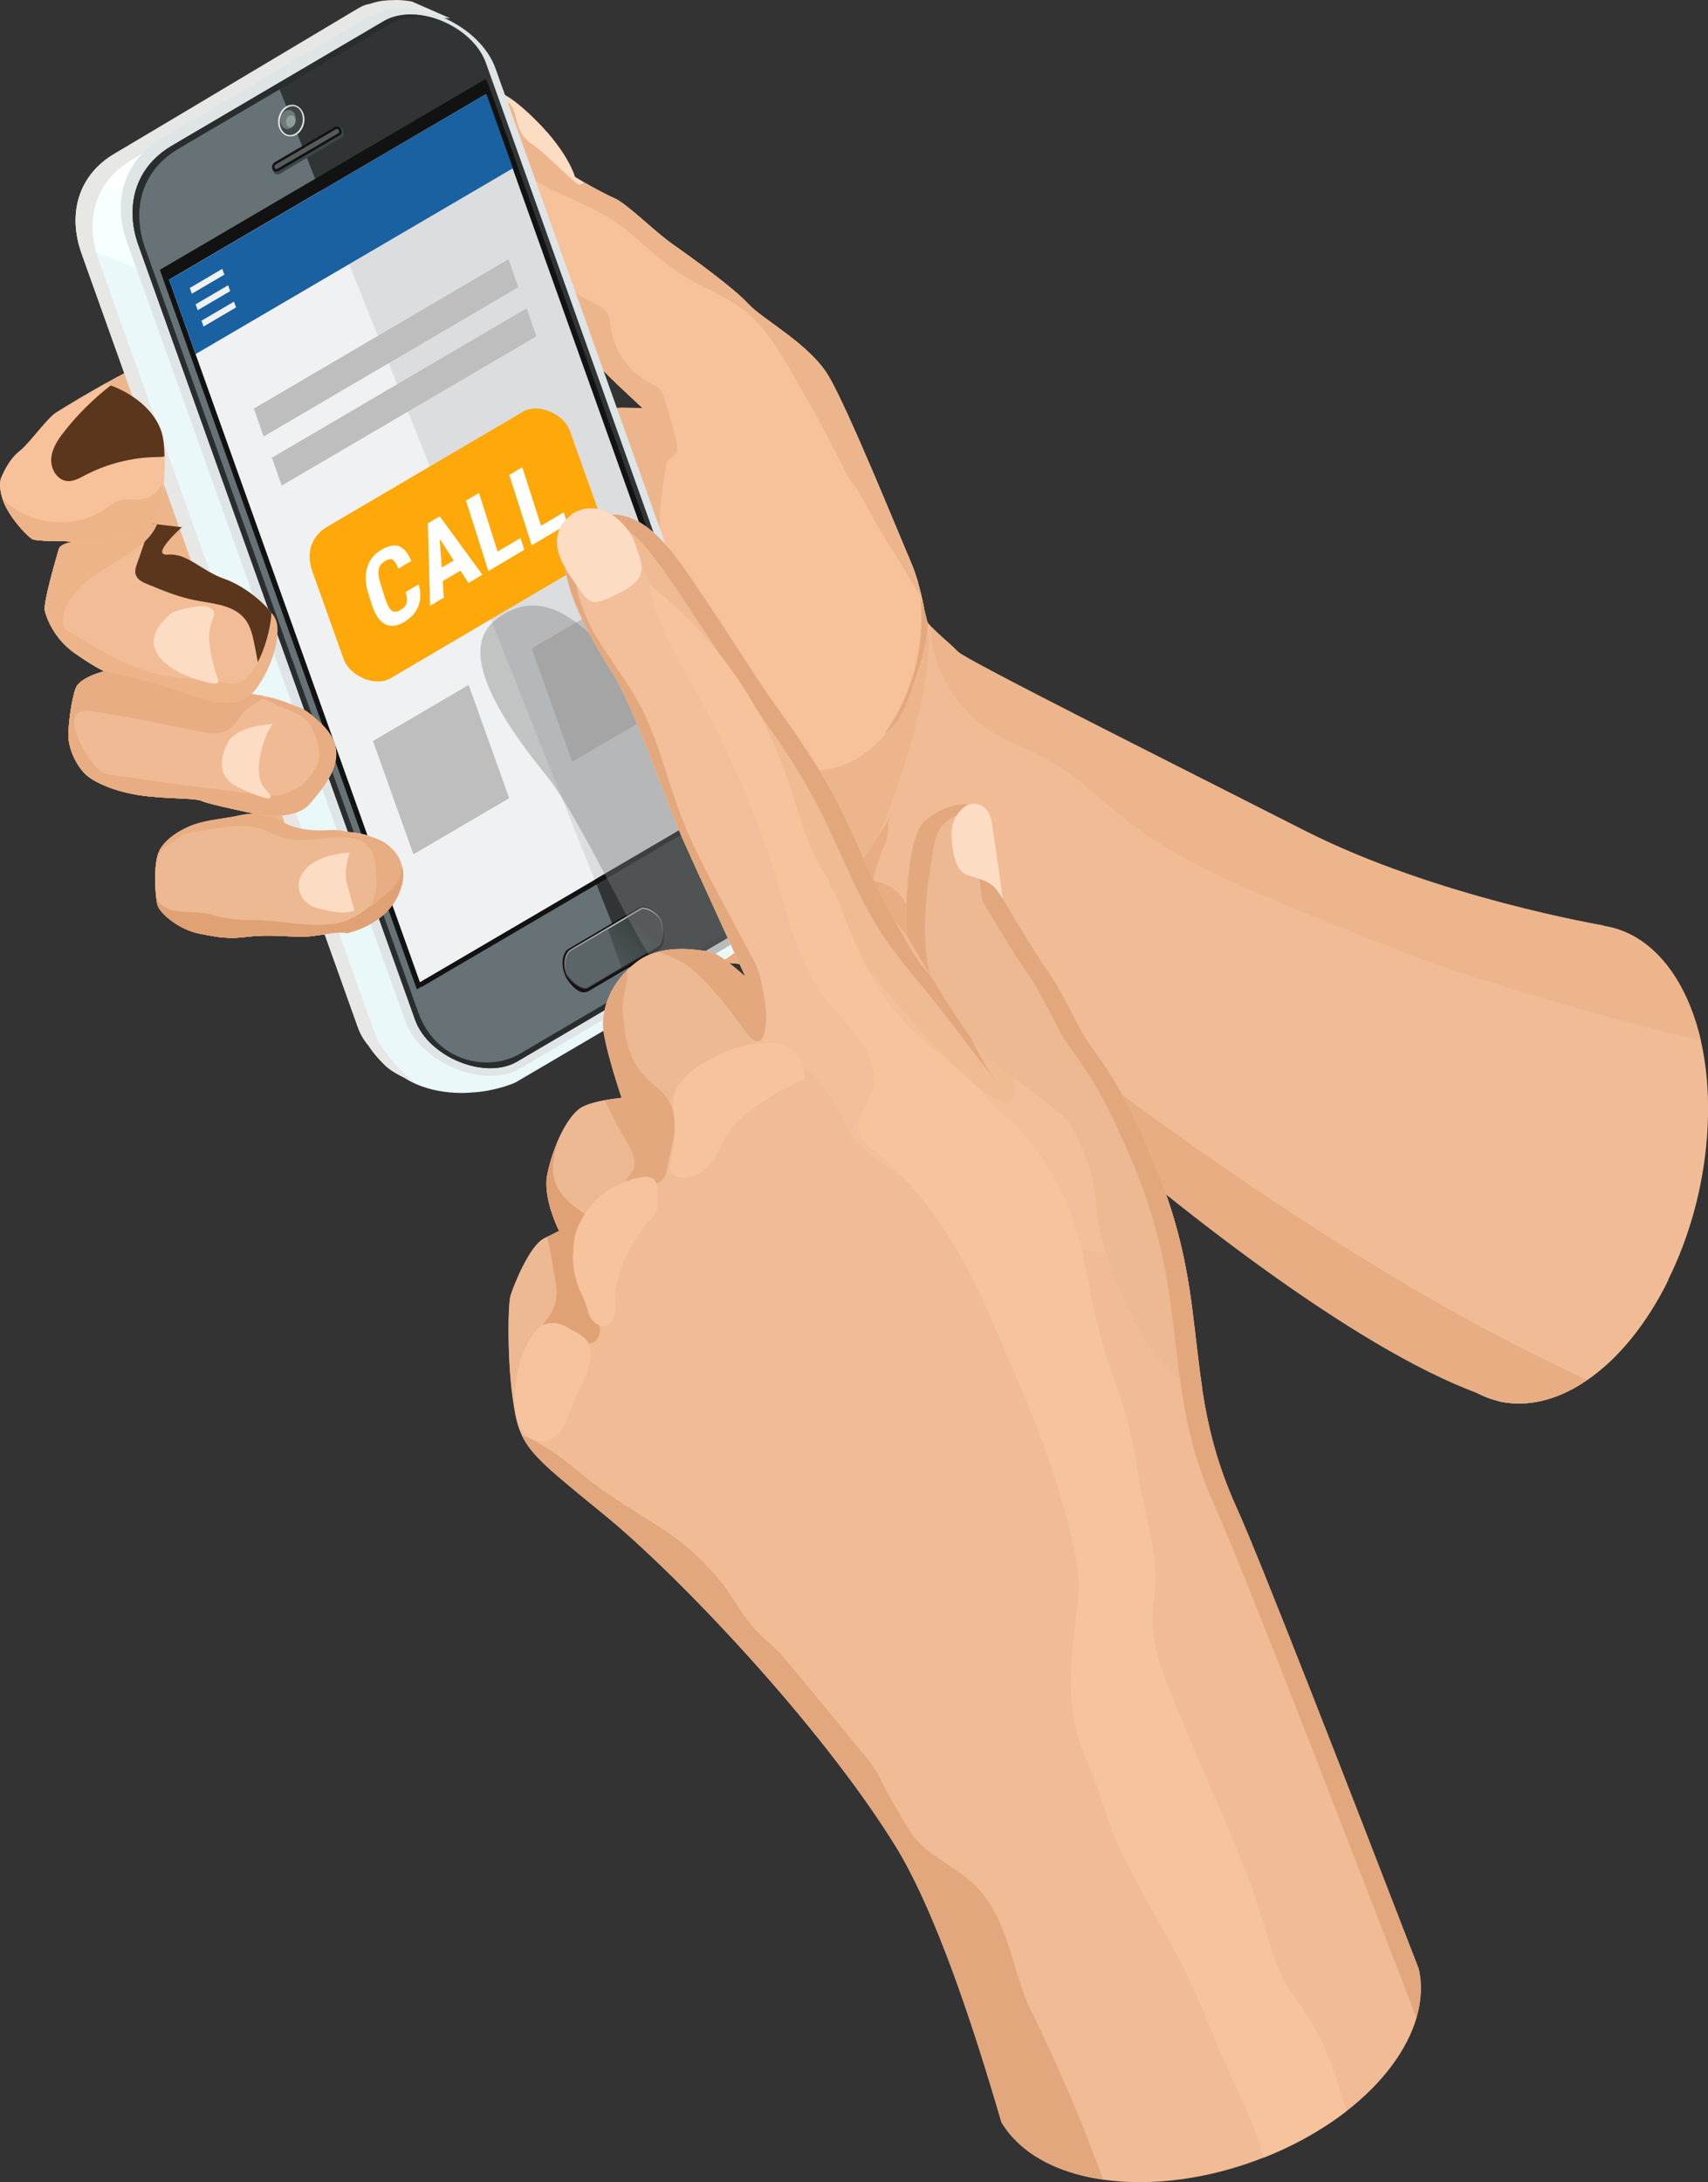 <svg width="119" height="152" viewBox="0 0 119 152" fill="none" xmlns="http://www.w3.org/2000/svg">
<rect x="0" y="0" width="119" height="152" fill="#333333" stroke="none"/>
<path d="M112.854 70.545C112.847 70.454 112.828 70.376 112.809 70.286C112.738 69.877 112.667 69.482 112.597 69.113C112.526 68.744 112.462 68.394 112.411 68.064C112.025 66.029 111.775 64.708 111.743 64.5C111.736 64.481 111.736 64.474 111.736 64.474C111.736 64.474 100.041 62.498 90.921 57.873C81.808 53.241 67.377 46.017 66.76 45.408C66.722 45.369 66.677 45.324 66.632 45.291C66.593 45.246 66.549 45.207 66.51 45.162C66.054 44.728 65.373 44.158 64.936 43.711C64.821 43.594 64.731 43.484 64.66 43.393C64.59 43.296 64.545 43.212 64.525 43.147C64.519 43.108 64.506 43.082 64.506 43.05C64.5 43.011 64.487 42.965 64.481 42.92C64.436 42.719 64.397 42.493 64.365 42.24C64.358 42.175 64.339 42.11 64.326 42.039L64.307 41.955C64.288 41.858 64.262 41.754 64.236 41.65C64.236 41.631 64.23 41.611 64.217 41.586C64.198 41.469 64.166 41.352 64.134 41.223C64.069 40.97 63.999 40.698 63.922 40.419C63.858 40.232 63.8 40.037 63.736 39.843C63.646 39.597 63.556 39.357 63.447 39.111C62.657 37.271 59.079 28.46 57.737 26.199C56.395 23.945 53.158 22.273 52.143 21.172C51.141 20.07 48.232 17.965 46.89 17.025C45.547 16.086 43.678 14.162 42.779 13.793C42.214 13.546 41.276 13.028 40.666 12.685C40.307 12.471 40.056 12.322 40.056 12.322C40.056 12.322 39.607 10.631 37.333 8.377C36.363 7.418 35.689 6.906 35.214 6.64C35.194 6.621 35.175 6.614 35.15 6.601C34.906 6.472 34.719 6.414 34.578 6.388C34.411 6.349 34.289 6.381 34.218 6.394C34.193 6.401 34.18 6.401 34.167 6.414C34.148 6.42 34.128 6.42 34.115 6.439C34.09 6.446 34.064 6.459 34.026 6.478C33.987 6.498 33.942 6.517 33.897 6.55C33.878 6.55 33.859 6.569 33.846 6.575C33.801 6.595 33.762 6.621 33.724 6.647C33.717 6.647 33.717 6.647 33.705 6.666C33.698 6.666 33.698 6.666 33.698 6.666C33.692 6.666 33.692 6.666 33.692 6.666C33.621 6.712 33.55 6.757 33.467 6.809C33.448 6.815 33.422 6.835 33.396 6.861C33.39 6.854 33.39 6.861 33.377 6.861C33.332 6.886 33.294 6.912 33.261 6.951C33.236 6.971 33.21 6.99 33.178 7.003C33.133 7.029 33.081 7.068 33.037 7.1V7.107C33.037 7.107 33.037 7.107 33.03 7.107C32.985 7.146 32.94 7.178 32.908 7.217C32.882 7.243 32.857 7.269 32.825 7.288C32.786 7.327 32.754 7.353 32.728 7.385C32.574 7.521 32.452 7.664 32.369 7.819C32.362 7.819 32.362 7.826 32.362 7.839C32.343 7.858 32.337 7.878 32.324 7.904C32.298 7.955 32.279 8.001 32.272 8.059C32.163 8.59 31.014 10.897 31.681 14.078C31.906 15.153 32.343 16.326 33.094 17.57V17.576C33.364 18.01 33.615 18.405 33.871 18.762C36.434 22.428 38.232 22.137 39.285 23.102C39.62 23.407 39.851 23.614 40.043 23.796H40.05C40.281 23.996 40.442 24.145 40.634 24.327L40.641 24.333C40.795 24.469 40.955 24.631 41.148 24.845C41.167 24.864 41.187 24.884 41.199 24.897C41.283 24.988 41.379 25.085 41.476 25.195C41.636 25.376 41.842 25.584 42.066 25.81C43.184 26.938 44.822 28.428 44.822 28.428L43.37 28.389C43.37 28.389 43.229 28.395 42.991 28.408C42.837 28.408 42.657 28.415 42.445 28.415H42.086C41.964 28.415 41.829 28.415 41.681 28.408C40.743 28.402 39.639 28.324 38.996 28.13C38.11 27.851 37.038 27.488 35.856 27.074C35.631 26.989 35.4 26.918 35.156 26.828C34.931 26.756 34.7 26.672 34.469 26.594C34.469 26.594 34.469 26.588 34.462 26.588C34.443 26.588 34.424 26.581 34.417 26.581C34.218 26.51 34.026 26.445 33.827 26.374C33.756 26.348 33.692 26.329 33.621 26.303C33.441 26.238 33.261 26.18 33.081 26.121C32.831 26.031 32.581 25.953 32.33 25.862C31.881 25.707 31.437 25.558 30.981 25.409C30.731 25.318 30.48 25.24 30.23 25.156C29.485 24.91 28.734 24.67 27.995 24.437C27.565 24.314 27.134 24.178 26.717 24.055C26.672 24.048 26.627 24.029 26.582 24.016C26.197 23.899 25.824 23.789 25.445 23.679C24.809 23.497 24.186 23.335 23.583 23.193C23.557 23.186 23.538 23.186 23.512 23.174C23.223 23.102 22.928 23.031 22.652 22.973C21.701 22.759 20.808 22.603 20.006 22.513C19.781 22.487 19.569 22.467 19.363 22.461C19.119 22.442 18.901 22.435 18.683 22.435C18.304 22.435 17.957 22.454 17.642 22.506C17.475 22.532 17.302 22.571 17.135 22.603C17.109 22.61 17.071 22.61 17.045 22.623C16.929 22.649 16.82 22.675 16.698 22.707C16.152 22.837 15.581 23.005 14.996 23.193C14.701 23.29 14.399 23.4 14.091 23.51C13.84 23.601 13.59 23.698 13.346 23.802C13.339 23.802 13.339 23.808 13.339 23.808H13.333C13.217 23.854 13.101 23.899 12.992 23.945C12.851 23.996 12.716 24.061 12.569 24.126C12.453 24.165 12.344 24.217 12.228 24.268C12.023 24.359 11.811 24.45 11.599 24.547C10.892 24.864 10.205 25.195 9.544 25.532C9.248 25.687 8.959 25.83 8.677 25.985C8.246 26.212 7.835 26.426 7.45 26.646H7.443C7.283 26.737 7.109 26.828 6.962 26.918C6.782 27.015 6.602 27.119 6.435 27.216C5.074 28 4.123 28.596 3.918 28.726C3.275 29.121 2.1 30.838 1.342 31.434C0.591 32.023 0.167 33.092 0.083 33.267C-7.87424e-05 33.436 -0.129 34.226 0.424 35.301C0.976 36.377 1.991 37.388 2.267 37.53C2.286 37.569 2.312 37.575 2.351 37.582C2.389 37.588 2.434 37.601 2.479 37.608C2.569 37.627 2.678 37.634 2.8 37.647C3.282 37.685 3.963 37.673 4.444 37.692C5.17 37.731 5.17 37.731 5.17 37.731C5.17 37.731 4.219 37.841 4.104 38.236C3.995 38.631 2.993 41.974 3.128 42.544C3.269 43.115 3.802 44.501 5.196 45.486C5.382 45.615 5.555 45.738 5.716 45.836C6.769 46.542 7.27 46.755 7.27 46.755C7.27 46.755 7.244 46.762 7.199 46.775C7.174 46.781 7.148 46.794 7.109 46.801C7.058 46.807 6.994 46.84 6.923 46.853C6.583 46.963 6.056 47.157 5.69 47.442C5.652 47.468 5.607 47.494 5.581 47.533C5.446 47.643 5.337 47.766 5.286 47.915C4.99 48.647 4.695 50.707 4.785 51.524C4.868 52.334 5.42 53.636 6.339 54.232C7.27 54.821 8.721 55.333 10.597 55.495C12.466 55.663 13.615 55.586 14.116 55.812C14.624 56.039 17.668 56.661 17.668 56.661C17.668 56.661 14.116 57.218 13.442 57.471C12.768 57.724 11.547 58.346 11.098 59.279C10.648 60.212 10.809 62.492 10.982 63.062C11.149 63.619 12.466 64.753 13.892 65.031C14.392 65.129 14.784 65.2 15.144 65.258C15.227 65.265 15.304 65.278 15.388 65.284C15.452 65.291 15.504 65.304 15.561 65.304C15.626 65.304 15.696 65.31 15.76 65.31C16.178 65.349 16.595 65.329 17.122 65.265C18.297 65.122 19.196 65.168 20.609 65.245C21.316 65.284 22.016 65.174 22.632 65.077C22.998 65.025 23.332 64.98 23.615 64.96C23.827 64.954 24.02 64.96 24.18 65.006C24.501 65.096 25.246 65.239 26.177 65.375C26.422 65.414 26.678 65.446 26.935 65.485C27.07 65.504 27.212 65.524 27.359 65.537C27.52 65.556 27.7 65.576 27.867 65.602C28.001 65.608 28.136 65.628 28.271 65.641C28.278 65.647 28.278 65.647 28.29 65.647C28.978 65.718 29.678 65.79 30.32 65.828C31.437 65.9 32.349 65.939 33.306 66.036H33.313C33.48 66.055 33.66 66.075 33.839 66.107C33.846 66.1 33.865 66.107 33.884 66.107C34.726 66.217 35.651 66.385 36.8 66.677C37.603 66.884 38.412 67.014 39.189 67.072C39.234 67.079 39.279 67.079 39.324 67.092H39.414C40.782 67.202 42.073 67.137 43.165 67.02C43.344 67.001 43.524 66.982 43.685 66.956C43.845 66.936 43.987 66.917 44.134 66.891C44.16 66.891 44.186 66.884 44.218 66.884C44.256 66.878 44.289 66.878 44.334 66.878C44.462 66.859 44.59 66.839 44.745 66.833C45.111 66.807 45.541 66.807 46.016 66.807C46.177 66.807 46.337 66.813 46.498 66.813C46.703 66.82 46.915 66.82 47.134 66.839C47.224 66.839 47.313 66.839 47.403 66.846H47.41C47.622 66.852 47.84 66.865 48.046 66.871H48.052C48.251 66.878 48.431 66.897 48.617 66.91C48.739 66.917 48.861 66.93 48.977 66.936C48.983 66.936 48.996 66.936 48.996 66.936H49.086C49.17 66.943 49.24 66.956 49.317 66.956C49.516 66.975 49.696 66.982 49.87 67.001C49.966 67.007 50.069 67.007 50.159 67.02H50.197C50.576 67.059 50.897 67.085 51.128 67.105C51.212 67.111 51.282 67.124 51.334 67.124C51.488 67.144 51.578 67.15 51.578 67.15C51.578 67.15 51.764 67.189 52.098 67.26C52.265 67.299 52.477 67.344 52.708 67.396C52.888 67.435 53.094 67.48 53.306 67.532C53.389 67.552 53.472 67.571 53.562 67.584C53.569 67.584 53.582 67.584 53.582 67.584C55.149 67.973 57.499 68.588 60.107 69.469C64.519 70.959 69.676 73.207 73.138 76.324C80.299 82.763 93.221 93.148 102.18 96.738C102.379 96.822 102.572 96.893 102.764 96.964C103.361 97.21 103.946 97.424 104.511 97.632C104.517 97.632 104.517 97.632 104.53 97.632C105.32 97.794 106.162 97.813 107.029 97.658C108.249 97.444 109.443 96.919 110.593 96.122C112.783 94.626 114.755 92.17 116.232 89.171C115.191 83.139 113.907 76.097 112.976 71.089C112.918 70.895 112.892 70.72 112.854 70.545Z" fill="#F1BC95"/>
<path d="M111.736 64.494C111.049 64.384 110.323 64.397 109.578 64.533C109.488 64.552 109.411 64.559 109.328 64.585C107.896 64.876 106.489 65.615 105.185 66.671C104.601 67.15 104.029 67.701 103.496 68.303C103.471 68.342 103.432 68.368 103.406 68.401C102.482 69.45 101.634 70.668 100.889 72.022C99.322 74.847 98.204 78.235 97.774 81.792C97.723 82.18 97.684 82.569 97.658 82.958C97.472 85.349 97.62 87.564 98.044 89.514C98.044 89.521 98.044 89.521 98.044 89.521C98.821 93.039 100.504 95.708 102.751 96.952C103.297 97.256 103.882 97.483 104.498 97.619C104.505 97.619 104.505 97.619 104.518 97.619C105.307 97.781 106.149 97.8 107.016 97.645C108.236 97.431 109.431 96.906 110.58 96.109C112.77 94.613 114.742 92.157 116.219 89.158C117.671 86.236 118.653 82.796 118.929 79.207C119.116 76.745 118.955 74.465 118.499 72.482C117.471 68.018 114.986 64.986 111.736 64.494Z" fill="#F1BC95"/>
<path d="M111.736 64.494C111.73 64.475 111.73 64.468 111.73 64.468C111.73 64.468 100.035 62.492 90.915 57.866C81.802 53.234 67.371 46.011 66.754 45.402C66.715 45.363 66.671 45.317 66.626 45.285C66.587 45.24 66.542 45.201 66.504 45.156C66.047 44.721 65.367 44.151 64.93 43.704C64.654 46.322 66.825 49.509 68.816 50.798C70.222 51.712 71.834 52.249 73.273 53.092C75.154 54.174 76.702 55.748 78.41 57.089C81.782 59.726 85.764 61.456 89.72 63.095C92.662 64.313 95.635 65.498 98.615 66.651C99.707 67.066 101.435 67.656 103.503 68.303C106.277 69.191 109.681 70.189 112.963 71.076C114.896 71.601 116.791 72.087 118.505 72.482C117.471 68.018 114.986 64.986 111.736 64.494Z" fill="#EDB58C"/>
<path d="M64.654 44.067C64.647 43.925 64.628 43.776 64.609 43.646C64.583 43.465 64.558 43.303 64.513 43.147C64.506 43.108 64.493 43.083 64.493 43.05C64.487 43.011 64.474 42.966 64.468 42.921C64.423 42.72 64.384 42.493 64.352 42.24C64.314 42.059 64.281 41.871 64.224 41.651C64.198 41.515 64.159 41.372 64.127 41.23C64.063 40.977 63.992 40.705 63.915 40.426C63.851 40.238 63.793 40.044 63.729 39.85C63.639 39.603 63.549 39.364 63.44 39.118C62.65 37.278 59.073 28.467 57.731 26.206C56.388 23.951 53.151 22.28 52.137 21.178C51.135 20.077 48.225 17.972 46.883 17.032C45.541 16.093 43.672 14.169 42.773 13.799C42.208 13.553 41.27 13.035 40.66 12.692C40.3 12.478 40.05 12.329 40.05 12.329C40.05 12.329 39.6 10.638 37.327 8.383C35.053 6.129 34.385 6.343 34.16 6.427C34.141 6.433 34.122 6.433 34.109 6.453C34.083 6.459 34.058 6.472 34.019 6.492C33.936 6.53 33.833 6.589 33.717 6.66C33.711 6.66 33.698 6.667 33.692 6.679C33.685 6.679 33.685 6.679 33.685 6.679C33.146 7.003 32.369 7.58 32.26 8.079C32.118 8.792 30.102 12.666 33.081 17.596C36.062 22.526 38.11 22.073 39.273 23.129C40.429 24.185 40.461 24.139 41.476 25.234C42.477 26.329 44.822 28.467 44.822 28.467L43.37 28.428C43.37 28.428 40.281 28.571 39.003 28.169C37.93 27.826 36.588 27.366 35.092 26.841C34.681 26.705 34.257 26.549 33.833 26.407C31.99 25.765 29.973 25.092 27.995 24.463C27.565 24.34 27.134 24.204 26.717 24.081C25.644 23.757 24.585 23.465 23.583 23.226C23.268 23.142 22.953 23.07 22.652 23.012C21.701 22.798 20.808 22.643 20.006 22.552C19.781 22.526 19.569 22.507 19.363 22.5C19.119 22.481 18.901 22.474 18.683 22.474C18.304 22.474 17.957 22.494 17.642 22.546C17.475 22.571 17.302 22.61 17.135 22.643C16.994 22.669 16.846 22.707 16.698 22.74C16.152 22.869 15.581 23.038 14.996 23.226C14.701 23.323 14.399 23.433 14.091 23.543C11.746 24.411 9.338 25.636 7.45 26.679H7.443C7.283 26.77 7.109 26.86 6.962 26.951C6.782 27.048 6.602 27.152 6.435 27.249C5.074 28.033 4.123 28.629 3.918 28.758C3.275 29.154 2.1 30.87 1.342 31.466C0.591 32.056 0.167 33.125 0.083 33.3C-7.87424e-05 33.468 -0.129 34.259 0.424 35.334C0.976 36.41 1.991 37.42 2.267 37.563C2.286 37.569 2.312 37.576 2.351 37.582C2.389 37.589 2.434 37.602 2.479 37.608C2.569 37.628 2.678 37.634 2.8 37.647C3.282 37.686 3.963 37.673 4.444 37.692C5.17 37.731 5.17 37.731 5.17 37.731C5.17 37.731 4.219 37.841 4.104 38.237C3.995 38.632 2.993 41.975 3.128 42.545C3.269 43.115 3.802 44.501 5.196 45.486C5.382 45.616 5.555 45.739 5.716 45.836C6.769 46.542 7.27 46.756 7.27 46.756C7.27 46.756 7.244 46.762 7.199 46.775C7.174 46.782 7.148 46.795 7.109 46.801C7.058 46.808 6.994 46.84 6.923 46.853C6.583 46.963 6.056 47.157 5.69 47.443C5.652 47.468 5.607 47.494 5.581 47.533C5.446 47.643 5.337 47.767 5.286 47.916C4.99 48.648 4.695 50.708 4.785 51.524C4.868 52.334 5.42 53.636 6.339 54.232C7.27 54.822 8.721 55.334 10.597 55.495C12.466 55.664 13.615 55.586 14.116 55.813C14.624 56.04 17.668 56.662 17.668 56.662C17.668 56.662 14.116 57.219 13.442 57.471C12.768 57.724 11.547 58.346 11.098 59.279C10.648 60.212 10.809 62.492 10.982 63.062C11.149 63.62 12.466 64.753 13.892 65.032C14.392 65.129 14.784 65.2 15.144 65.259C15.227 65.265 15.304 65.278 15.388 65.285C15.452 65.291 15.504 65.304 15.561 65.304C15.626 65.304 15.696 65.311 15.76 65.311C16.178 65.349 16.595 65.33 17.122 65.265C18.297 65.123 19.196 65.168 20.609 65.246C22.022 65.33 23.422 64.792 24.18 64.999C24.931 65.213 28.021 65.68 30.32 65.822C32.613 65.965 34.006 65.965 36.806 66.671C39.6 67.377 42.375 67.157 44.218 66.878C46.061 66.6 51.572 67.137 51.572 67.137C51.572 67.137 51.751 67.176 52.092 67.248C52.259 67.286 52.458 67.332 52.702 67.384C52.811 67.409 52.914 67.429 53.036 67.455C53.19 67.494 53.35 67.526 53.517 67.572C53.517 67.572 53.537 67.572 53.582 67.572C53.607 67.578 53.646 67.578 53.678 67.578C54.352 67.578 57.063 67.196 59.779 61.456C62.669 55.346 65.001 47.967 64.654 44.074C64.654 44.074 64.654 44.074 64.654 44.067Z" fill="#EDB58C"/>
<path d="M64.513 43.147C64.506 43.108 64.493 43.083 64.493 43.05C64.487 43.011 64.474 42.966 64.468 42.921C64.423 42.72 64.384 42.493 64.352 42.24C64.314 42.059 64.281 41.871 64.224 41.651C64.198 41.515 64.159 41.372 64.127 41.23C64.063 40.977 63.992 40.705 63.915 40.426C63.851 40.238 63.793 40.044 63.729 39.85C63.639 39.603 63.549 39.364 63.44 39.118C62.65 37.278 59.073 28.467 57.731 26.206C56.388 23.951 53.151 22.28 52.137 21.178C51.135 20.077 48.225 17.972 46.883 17.032C45.541 16.093 43.672 14.169 42.773 13.799C42.208 13.553 41.27 13.035 40.66 12.692C40.3 12.478 40.05 12.329 40.05 12.329C40.05 12.329 39.6 10.638 37.327 8.383C35.053 6.129 34.385 6.343 34.16 6.427C34.141 6.433 34.122 6.433 34.109 6.453C34.083 6.459 34.058 6.472 34.019 6.492C33.936 6.53 33.833 6.589 33.717 6.66C33.711 6.66 33.698 6.667 33.692 6.679C33.685 6.679 33.685 6.679 33.685 6.679C33.486 6.796 33.255 6.952 33.03 7.12C32.664 7.418 32.33 7.761 32.259 8.079C32.118 8.792 30.102 12.666 33.081 17.596C36.062 22.526 38.11 22.073 39.273 23.129C40.429 24.185 40.461 24.139 41.475 25.234C42.477 26.329 44.822 28.467 44.822 28.467C44.822 28.467 46.453 30.333 46.453 31.972C46.453 33.604 44.77 36.656 47.679 45.512C50.589 54.368 60.1 57.588 63.902 47.145C63.967 46.983 64.018 46.808 64.069 46.639C64.32 45.855 64.506 44.987 64.654 44.067C64.647 43.925 64.628 43.776 64.609 43.646C64.583 43.465 64.558 43.296 64.513 43.147Z" fill="#F7C199"/>
<path d="M63.909 40.426C63.845 40.238 63.787 40.044 63.723 39.85C63.633 39.603 63.543 39.364 63.434 39.118C62.644 37.278 59.066 28.467 57.724 26.206C56.382 23.951 53.145 22.28 52.13 21.178C51.128 20.077 48.219 17.972 46.877 17.032C45.535 16.093 43.666 14.169 42.766 13.799C42.201 13.553 41.264 13.035 40.654 12.692C40.294 12.478 40.043 12.329 40.043 12.329C40.043 12.329 39.594 10.638 37.32 8.383C35.047 6.129 34.379 6.343 34.154 6.427C34.135 6.433 34.115 6.433 34.103 6.453C34.077 6.459 34.051 6.472 34.013 6.492C33.929 6.53 33.827 6.589 33.711 6.66C33.705 6.66 33.692 6.667 33.685 6.679C33.679 6.679 33.679 6.679 33.679 6.679C33.48 6.796 33.248 6.952 33.024 7.12C33.12 7.943 33.313 8.746 33.705 9.465C34.366 10.696 35.548 11.551 36.736 12.271C37.693 12.841 38.688 13.352 39.716 13.806C41.283 14.499 42.689 15.179 43.987 16.3C45.374 17.512 46.678 18.704 48.303 19.598C49.529 20.265 50.833 20.809 51.925 21.684C53.184 22.695 54.063 24.094 54.898 25.493C56.42 28.059 57.84 30.689 59.163 33.371C60.004 34.304 60.743 35.989 61.089 36.552C61.308 36.908 61.533 37.278 61.751 37.66C62.47 38.755 63.145 39.876 63.8 41.016C63.934 41.217 64.069 41.405 64.211 41.593C64.185 41.476 64.159 41.353 64.127 41.236C64.063 40.977 63.992 40.711 63.909 40.426Z" fill="#EDB58C"/>
<path d="M37.333 8.39C35.06 6.135 34.392 6.349 34.167 6.433C34.148 6.44 34.128 6.44 34.116 6.459C34.09 6.465 34.064 6.478 34.026 6.498C33.942 6.537 33.839 6.595 33.724 6.666C33.717 6.666 33.705 6.673 33.698 6.686C33.698 6.686 33.698 6.686 33.705 6.686C33.865 6.686 35.451 6.712 35.773 7.632C36.113 8.61 36.068 9.368 37.115 10.081C38.162 10.793 39.575 12.374 40.281 12.827C40.41 12.912 40.532 12.847 40.666 12.704C40.307 12.491 40.056 12.341 40.056 12.341C40.056 12.341 39.607 10.644 37.333 8.39Z" fill="#FCDCC2"/>
<path d="M46.325 27.864C46.241 27.585 46.157 27.307 45.965 27.1C45.785 26.892 45.515 26.782 45.278 26.666C43.807 25.927 42.754 24.418 42.548 22.785C42.523 22.513 42.503 22.228 42.394 21.982C42.137 21.405 41.469 21.172 40.917 20.887C38.502 19.675 37.365 16.902 35.625 14.829C35.06 14.168 34.424 13.566 33.936 12.84C33.088 11.609 32.703 10.061 32.844 8.577C32.883 8.15 33.139 7.541 33.383 6.88C32.889 7.204 32.343 7.664 32.253 8.079C32.112 8.791 30.095 12.665 33.075 17.596C36.055 22.526 38.117 22.072 39.266 23.128C40.422 24.184 40.455 24.139 41.469 25.234C42.471 26.329 44.815 28.467 44.815 28.467L43.364 28.428C43.364 28.428 40.275 28.57 38.997 28.169C37.571 27.715 35.696 27.061 33.615 26.335C33.666 26.387 33.724 26.452 33.775 26.504C34.36 27.126 34.963 27.747 35.728 28.13C37.532 29.017 39.78 28.292 41.662 29.024C42.51 29.348 43.216 29.963 43.897 30.579C44.712 31.311 45.49 32.069 46.247 32.853C46.113 32.593 46.292 32.282 46.517 32.095C46.742 31.907 47.012 31.751 47.134 31.492C47.262 31.213 47.172 30.89 47.089 30.598C46.845 29.685 46.588 28.771 46.325 27.864Z" fill="#EDB58C"/>
<path d="M55.252 63.593C54.063 64.306 52.824 64.999 51.456 65.272C50.094 65.531 48.572 65.31 47.551 64.358C46.119 63.043 46.08 60.691 46.883 58.897C47.68 57.108 49.118 55.722 50.409 54.245C51.109 53.461 51.777 52.619 52.13 51.628C53.062 48.991 51.533 46.166 50.056 43.789C49.003 42.085 47.937 40.368 46.877 38.657C46.755 38.457 46.607 38.249 46.395 38.178C46.119 38.107 45.849 38.275 45.618 38.45C41.61 41.34 37.59 44.236 33.583 47.138C32.626 47.831 31.649 48.544 30.936 49.496C30.07 50.669 29.658 52.114 29.029 53.442C26.711 58.352 21.631 61.19 16.929 63.853C16.595 64.04 16.248 64.241 16.037 64.565C15.882 64.779 15.812 65.045 15.767 65.304C16.184 65.343 16.602 65.323 17.128 65.258C18.304 65.116 19.203 65.161 20.616 65.239C22.029 65.323 23.429 64.786 24.187 64.993C24.938 65.207 28.027 65.673 30.326 65.816C32.619 65.958 34.013 65.958 36.813 66.664C39.607 67.371 42.381 67.15 44.224 66.872C46.068 66.593 51.578 67.131 51.578 67.131C51.578 67.131 55.419 67.863 60.107 69.45C60.088 68.984 60.036 68.504 59.991 68.044C59.863 66.645 59.901 65.038 60.216 63.658C60.473 62.518 60.781 61.274 61.147 60.121C61.346 59.486 61.7 58.838 61.834 58.19C61.944 57.724 61.796 57.277 62.078 56.817C61.648 57.53 61.212 58.236 60.775 58.948C59.471 61.054 57.313 62.35 55.252 63.593Z" fill="#E8AD82"/>
<path d="M98.044 89.514C89.149 84.286 80.691 78.222 72.438 72.003C68.861 69.301 65.225 66.47 62.913 62.615C62.464 61.883 61.706 61.495 60.781 61.346C60.486 61.3 60.184 61.274 59.856 61.274C59.471 61.255 59.06 61.281 58.649 61.326C56.851 61.508 54.911 62.11 53.55 62.596C53.53 62.596 53.524 62.602 53.511 62.615C53.357 62.661 53.209 62.712 53.074 62.771H53.068C53.029 62.79 52.997 62.797 52.972 62.81C52.927 62.829 52.882 62.849 52.837 62.861C51.295 63.438 49.42 63.406 47.969 64.313C47.879 64.365 47.789 64.429 47.699 64.494C46.903 65.071 46.357 65.887 46.01 66.807C46.17 66.807 46.331 66.813 46.491 66.813C46.697 66.82 46.909 66.833 47.127 66.839C47.217 66.839 47.307 66.839 47.397 66.846H47.403C47.615 66.852 47.834 66.865 48.039 66.872H48.046C48.245 66.878 48.425 66.898 48.611 66.911C48.733 66.917 48.855 66.93 48.971 66.936C48.977 66.936 48.99 66.936 48.99 66.936H49.08C49.163 66.943 49.234 66.956 49.311 66.956C49.51 66.975 49.69 66.982 49.863 67.001C49.959 67.008 50.062 67.008 50.152 67.021H50.191C50.57 67.06 50.891 67.085 51.122 67.105C51.206 67.111 51.276 67.124 51.328 67.124C51.482 67.144 51.572 67.15 51.572 67.15C51.572 67.15 51.758 67.189 52.092 67.26C52.259 67.299 52.471 67.345 52.702 67.397C52.882 67.435 53.087 67.481 53.299 67.532C53.383 67.552 53.466 67.571 53.556 67.584C53.562 67.584 53.575 67.584 53.575 67.584C55.142 67.973 57.493 68.588 60.1 69.47C64.513 70.96 69.67 73.208 73.131 76.324C80.292 82.764 93.214 93.149 102.173 96.738C102.372 96.822 102.565 96.893 102.758 96.965C103.355 97.211 103.939 97.425 104.505 97.632C104.511 97.632 104.511 97.632 104.524 97.632C105.314 97.794 106.155 97.813 107.022 97.658C108.242 97.444 109.437 96.919 110.587 96.122C106.303 94.146 102.128 91.924 98.057 89.534C98.044 89.521 98.057 89.514 98.044 89.514Z" fill="#E8AD82"/>
<path d="M35.117 6.465C35.22 6.744 35.04 6.835 34.674 6.789L53.164 58.56C54.391 61.993 53.338 65.168 50.396 66.897L35.94 75.384C35.83 75.456 34.462 76.019 32.876 76.097C32.876 76.097 30.243 76.415 28.162 75.067C27.732 74.788 27.244 74.6 26.89 74.27C26.068 73.493 25.689 72.858 25.689 72.858C25.355 72.469 25.105 72.041 24.938 71.575L24.919 71.523L6.056 18.697L5.684 17.648C4.663 14.79 5.536 12.134 7.989 10.703L24.463 0.965C24.797 0.764 25.06 0.583 25.465 0.512C25.522 0.499 25.702 0.415 26.075 0.343C26.113 0.337 26.152 0.33 26.184 0.324C26.357 0.291 26.563 0.265 26.826 0.246C26.942 0.24 27.077 0.233 27.218 0.233C27.295 0.227 27.372 0.227 27.462 0.227C27.642 0.227 28.284 0.278 28.489 0.343L29.588 0.79L32.285 3.634C33.602 4.444 34.758 5.442 35.117 6.465Z" fill="url(#paint0_linear)"/>
<path d="M27.687 0C27.597 0 27.52 0 27.443 0.006C27.301 0.006 27.166 0.013 27.051 0.019C26.788 0.032 26.582 0.058 26.409 0.097C26.37 0.104 26.332 0.11 26.299 0.117C26.011 0.181 25.856 0.253 25.689 0.285C25.285 0.363 25.028 0.538 24.688 0.739L7.983 10.703C5.536 12.134 4.663 14.791 5.677 17.648L6.05 18.697L24.925 71.517L24.944 71.569C25.111 72.035 25.368 72.456 25.696 72.851C25.696 72.851 26.055 73.454 26.839 74.205C27.224 74.581 27.719 74.879 28.245 75.093L28.798 75.32C27.475 74.29 26.878 73.298 26.878 73.298C26.556 72.91 26.293 72.482 26.126 72.016L26.107 71.964L7.238 19.138L6.865 18.088C5.844 15.231 6.711 12.575 9.171 11.143L25.876 1.186C26.203 0.985 26.582 0.862 26.974 0.79C26.974 0.79 29.523 1.257 30.969 1.257C31.103 1.257 31.232 1.263 31.367 1.276L28.721 0.117C28.509 0.052 27.873 0 27.687 0Z" fill="#E7E7E6"/>
<path d="M53.408 57.607L53.209 57.044L34.539 4.813C34.475 4.626 34.398 4.451 34.308 4.263C32.844 1.347 28.31 -0.376 25.664 1.172L11.265 9.64C8.702 11.143 7.784 13.903 8.856 16.902L28.226 71.115C29.267 74.063 33.743 75.883 36.28 74.406L46.382 68.465L50.64 65.958C53.299 64.403 54.417 61.663 53.684 58.605C53.627 58.268 53.537 57.938 53.408 57.607Z" fill="#DFE5E7"/>
<path d="M33.852 4.379C32.914 1.775 28.965 0.155 26.736 1.471L12.761 9.685L11.958 10.158C10.07 11.266 9.12 13.087 9.248 15.173C9.28 15.801 9.415 16.442 9.653 17.103L28.92 71.031C29.851 73.635 33.801 75.255 36.036 73.94L46.883 67.565L50.82 65.252C53.261 63.814 54.134 61.157 53.113 58.307L33.852 4.379Z" fill="#303435"/>
<path d="M13.23 9.88L12.427 10.353C10.539 11.461 9.582 13.287 9.711 15.361C9.743 15.989 9.878 16.637 10.115 17.298L29.125 70.487C30.371 73.979 34.006 74.711 36.235 73.396L44.359 68.621L19.473 6.213L13.23 9.88Z" fill="#667276"/>
<path d="M33.955 6.913L11.9 19.824L29.376 68.744L51.462 55.806L34.173 7.398C34.109 7.23 34.045 7.068 33.955 6.913Z" fill="#121213"/>
<path d="M33.846 5.494L11.136 18.794L29.042 68.912L51.783 55.586L34.071 5.999C34.006 5.824 33.936 5.656 33.846 5.494Z" fill="#121213"/>
<path d="M33.839 6.569L11.779 19.487L29.254 68.407L51.34 55.469L34.051 7.062C33.987 6.893 33.923 6.731 33.839 6.569Z" fill="#DBDDDF"/>
<path d="M11.785 19.481L29.267 68.401L41.424 61.281L22.311 13.32L11.785 19.481Z" fill="#F0F1F2"/>
<path d="M20.641 7.353C20.173 7.159 19.633 7.476 19.441 8.053C19.248 8.629 19.473 9.251 19.941 9.446C20.41 9.64 20.95 9.329 21.142 8.746C21.341 8.169 21.11 7.547 20.641 7.353Z" fill="#E2E3E3"/>
<path d="M20.616 7.437C20.539 7.405 20.462 7.392 20.385 7.392C20.038 7.392 19.697 7.683 19.562 8.098C19.473 8.357 19.473 8.636 19.556 8.875C19.64 9.109 19.787 9.277 19.98 9.361C20.057 9.394 20.134 9.407 20.211 9.407C20.558 9.407 20.898 9.115 21.033 8.701C21.207 8.176 21.02 7.606 20.616 7.437Z" fill="#404646"/>
<path d="M20.282 7.69C20.23 7.671 20.179 7.658 20.128 7.658C19.896 7.658 19.672 7.852 19.582 8.124C19.524 8.299 19.524 8.481 19.582 8.643C19.633 8.798 19.736 8.908 19.864 8.96C19.916 8.979 19.967 8.992 20.018 8.992C20.25 8.992 20.474 8.798 20.564 8.526C20.674 8.176 20.552 7.8 20.282 7.69Z" fill="#6E7A79"/>
<path d="M20.391 8.053C20.359 8.04 20.327 8.033 20.295 8.033C20.153 8.033 20.012 8.157 19.954 8.325C19.916 8.435 19.916 8.545 19.954 8.649C19.986 8.746 20.05 8.817 20.128 8.85C20.16 8.863 20.192 8.869 20.224 8.869C20.365 8.869 20.506 8.746 20.564 8.578C20.635 8.357 20.558 8.124 20.391 8.053Z" fill="#909D9D"/>
<path d="M23.898 9.044C23.846 8.901 23.551 8.726 23.429 8.798L19.209 11.402C19.029 11.512 18.965 11.707 19.036 11.92L19.055 11.972C19.106 12.115 19.325 12.205 19.447 12.134L23.743 9.614C23.923 9.51 23.987 9.309 23.917 9.096L23.898 9.044Z" fill="#3A4849"/>
<path d="M23.75 8.979C23.698 8.837 23.486 8.753 23.364 8.824L19.158 11.292C18.978 11.396 18.914 11.59 18.991 11.797L19.01 11.843C19.061 11.985 19.305 11.979 19.427 11.908L23.634 9.439C23.814 9.336 23.846 9.232 23.769 9.025L23.75 8.979Z" fill="#121213"/>
<path d="M23.608 9.07C23.583 9.005 23.48 8.96 23.422 8.993L19.209 11.454C19.126 11.506 19.094 11.597 19.132 11.694L19.139 11.72C19.164 11.785 19.28 11.785 19.338 11.752L23.551 9.291C23.634 9.239 23.654 9.193 23.615 9.096L23.608 9.07Z" fill="#575A5B"/>
<path d="M46.068 64.157C45.926 63.769 45.322 63.127 44.86 63.134C44.712 63.134 44.584 63.166 44.475 63.231L39.62 66.088C39.157 66.36 39.106 67.189 39.298 67.727L39.375 67.941C39.517 68.33 40.172 69.12 40.641 69.12C40.788 69.12 40.917 69.088 41.026 69.023L45.881 66.166C46.344 65.894 46.337 64.915 46.145 64.378L46.068 64.157Z" fill="#121213"/>
<path d="M44.61 63.276L39.767 66.127C39.285 66.412 39.228 67.254 39.427 67.818C39.607 68.317 40.532 69.101 40.955 68.848L45.798 65.997C46.279 65.712 46.279 64.715 46.08 64.157C45.907 63.659 45.04 63.03 44.61 63.276Z" fill="url(#paint1_linear)"/>
<path d="M46.029 64.177C46.215 64.695 46.222 65.647 45.785 65.913L40.93 68.783L40.917 68.79C40.878 68.809 40.827 68.822 40.788 68.822C40.345 68.822 39.658 68.207 39.51 67.798C39.324 67.28 39.369 66.477 39.812 66.218L42.818 64.449L44.667 63.348C44.706 63.328 44.751 63.309 44.802 63.309C45.239 63.309 45.881 63.769 46.029 64.177Z" fill="url(#paint2_linear)"/>
<path d="M39.812 66.211C39.375 66.477 39.331 67.274 39.51 67.792C39.658 68.2 40.345 68.816 40.788 68.816C40.833 68.816 40.885 68.803 40.917 68.783L40.93 68.777L43.3 67.377L42.349 64.715L39.812 66.211Z" fill="#5B6568"/>
<path d="M11.779 19.488L13.628 24.664L35.734 11.72L33.884 6.543L11.779 19.488Z" fill="#1961A0"/>
<path d="M17.687 28.46L18.368 30.404L36.113 20.006L35.432 18.055L17.687 28.46Z" fill="#BEBEBE"/>
<path d="M18.946 31.881L19.627 33.825L37.372 23.427L36.691 21.476L18.946 31.881Z" fill="#BEBEBE"/>
<path d="M13.223 20.058L13.365 20.459L15.632 19.131L15.484 18.729L13.223 20.058Z" fill="#F0F1F2"/>
<path d="M13.628 21.198L13.776 21.606L16.037 20.278L15.895 19.87L13.628 21.198Z" fill="#F0F1F2"/>
<path d="M14.039 22.338L14.181 22.746L16.448 21.412L16.3 21.01L14.039 22.338Z" fill="#F0F1F2"/>
<path d="M39.697 29.996C39.273 28.804 37.462 28.065 36.453 28.668L30.378 32.237L22.78 36.701C21.695 37.343 21.303 38.515 21.759 39.785L23.949 45.927C24.373 47.112 26.171 47.851 27.192 47.255L34.623 42.882L40.865 39.215C41.951 38.58 42.343 37.407 41.893 36.138L39.697 29.996Z" fill="#FFA809"/>
<path d="M26.576 38.288C26.332 38.437 26.12 38.605 25.953 38.813C25.786 39.02 25.664 39.253 25.587 39.513C25.503 39.772 25.471 40.057 25.477 40.355C25.49 40.666 25.548 40.99 25.657 41.333L25.921 42.162C26.03 42.506 26.165 42.784 26.319 43.004C26.473 43.225 26.646 43.38 26.833 43.477C27.025 43.575 27.231 43.613 27.456 43.587C27.68 43.562 27.912 43.471 28.162 43.322C28.644 43.037 28.971 42.674 29.145 42.227C29.318 41.78 29.325 41.275 29.17 40.698L28.258 41.236C28.31 41.411 28.342 41.573 28.348 41.702C28.361 41.832 28.348 41.942 28.316 42.039C28.284 42.136 28.233 42.221 28.162 42.292C28.091 42.37 27.995 42.434 27.886 42.499C27.757 42.577 27.642 42.616 27.546 42.616C27.443 42.622 27.353 42.59 27.269 42.512C27.186 42.441 27.102 42.331 27.032 42.182C26.961 42.033 26.89 41.845 26.813 41.612L26.544 40.769C26.466 40.53 26.415 40.329 26.39 40.154C26.364 39.972 26.364 39.817 26.383 39.687C26.402 39.551 26.447 39.441 26.524 39.344C26.595 39.247 26.691 39.163 26.813 39.085C26.929 39.014 27.032 38.975 27.122 38.955C27.212 38.936 27.289 38.949 27.359 38.988C27.43 39.033 27.5 39.104 27.558 39.208C27.623 39.305 27.68 39.448 27.738 39.616L28.65 39.078C28.438 38.541 28.156 38.197 27.809 38.048C27.481 37.932 27.064 38.003 26.576 38.288Z" fill="white"/>
<path d="M30.776 39.532L30.635 37.537L31.611 39.04L30.776 39.532ZM30.635 35.963L29.806 36.455L29.967 42.195L30.924 41.625L30.847 40.478L32.08 39.746L32.638 40.608L33.608 40.031L30.635 35.963Z" fill="white"/>
<path d="M33.371 34.336L32.465 34.874L34.026 39.778L36.524 38.295L36.261 37.472L34.668 38.418L33.371 34.336Z" fill="white"/>
<path d="M36.389 32.542L35.483 33.08L37.044 37.984L39.542 36.507L39.279 35.684L37.693 36.623L36.389 32.542Z" fill="white"/>
<path d="M32.645 47.715L25.985 51.615L28.804 59.506L35.477 55.599L32.709 47.864C32.69 47.812 32.67 47.76 32.645 47.715Z" fill="#BEBEBE"/>
<path d="M43.704 41.268L37.044 45.168L39.864 53.059L46.536 49.153L43.768 41.417C43.749 41.365 43.73 41.32 43.704 41.268Z" fill="#BEBEBE"/>
<path d="M51.013 64.714L47.082 67.034L44.353 68.634L36.228 73.409C34 74.724 30.358 73.979 29.119 70.5L10.109 17.311C9.871 16.65 9.736 16.002 9.704 15.373C9.576 13.294 10.533 11.467 12.421 10.366L13.223 9.893L19.473 6.226L27.205 1.678C28.277 1.049 29.748 1.101 31.084 1.607C29.626 0.92 27.931 0.771 26.736 1.477L12.761 9.685L11.958 10.158C10.07 11.266 9.12 13.087 9.248 15.173C9.28 15.801 9.415 16.442 9.653 17.103L28.92 71.031C29.851 73.635 33.801 75.255 36.036 73.94L46.883 67.565L50.82 65.252C52.092 64.507 52.927 63.431 53.306 62.175C52.856 63.198 52.098 64.079 51.013 64.714Z" fill="#2A2D2E"/>
<path d="M64.153 41.825C64.442 45.091 63.523 48.459 61.629 51.122C62.65 50.371 63.145 49.12 63.569 47.928C64.05 46.613 64.506 45.253 64.622 43.86C64.628 43.698 64.641 43.542 64.641 43.393L64.262 41.877L64.153 41.825Z" fill="#E3A87D"/>
<path opacity="0.41" d="M49.382 53.707C48.046 52.127 44.205 47.417 42.291 45.363C41.996 45.032 41.668 44.689 41.315 44.359C41.142 44.184 40.975 44.028 40.788 43.873C40.32 43.465 39.812 43.089 39.298 42.804C39.189 42.739 39.08 42.681 38.958 42.616C38.836 42.571 38.727 42.506 38.598 42.461C38.521 42.447 38.444 42.415 38.367 42.396C38.271 42.35 38.194 42.331 38.104 42.318C38.059 42.286 38.008 42.285 37.982 42.285C37.886 42.253 37.796 42.24 37.718 42.221C37.532 42.188 37.327 42.175 37.141 42.175C36.967 42.175 36.8 42.188 36.627 42.208C36.505 42.221 36.408 42.253 36.286 42.273C36.241 42.286 36.19 42.305 36.145 42.318C35.991 42.363 35.837 42.415 35.676 42.493C35.49 42.558 35.304 42.648 35.098 42.778C34.899 42.901 34.681 43.044 34.475 43.218C33.448 44.067 33.294 45.272 33.634 46.639C34.302 49.334 36.897 52.567 38.207 54.2C40.133 56.648 43.351 63.451 44.924 66.036C45.156 66.444 45.47 66.943 45.811 67.513C45.888 67.636 45.952 67.746 46.029 67.876C46.138 68.064 46.26 68.271 46.389 68.472L50.647 65.965C53.306 64.41 54.423 61.669 53.691 58.611C51.983 56.513 50.396 54.899 49.382 53.707Z" fill="#808080"/>
<path d="M17.193 48.33L6.955 45.233L5.716 45.836C6.769 46.542 7.27 46.756 7.27 46.756C7.27 46.756 7.244 46.762 7.199 46.775C6.865 46.866 5.536 47.261 5.286 47.916C4.99 48.648 4.695 50.708 4.785 51.524C4.868 52.334 5.42 53.636 6.339 54.232C7.27 54.822 8.722 55.334 10.597 55.495C12.466 55.664 13.615 55.586 14.116 55.813C14.624 56.04 17.668 56.662 17.668 56.662C17.668 56.662 20.494 57.303 21.618 55.949C22.735 54.595 24.578 52.561 22.453 50.481C20.327 48.389 17.193 48.33 17.193 48.33Z" fill="#F0BB94"/>
<path d="M18.246 48.648C18.265 48.622 18.278 48.596 18.297 48.57C18.162 48.57 18.034 48.57 17.925 48.538C18.034 48.57 18.137 48.615 18.246 48.648Z" fill="#E8AD82"/>
<path d="M20.873 49.282C20.211 49.043 19.53 48.764 18.837 48.615C18.67 48.576 18.477 48.576 18.297 48.576C18.278 48.602 18.265 48.628 18.246 48.654C18.561 48.758 18.869 48.881 19.158 49.043C19.98 49.509 21.155 49.652 21.65 50.578C21.984 51.2 22.305 52.042 22.234 52.774C22.176 53.37 21.598 54.122 21.2 54.55C20.962 54.809 20.648 54.899 20.346 55.074C19.588 55.508 18.862 55.45 18.027 55.346C16.139 55.107 14.245 54.867 12.357 54.627C11.117 54.472 9.878 54.278 8.638 54.083C8.111 53.999 7.456 54.031 7.007 53.72C6.133 53.124 3.776 49.172 6.332 49.542C8.831 49.904 11.361 50.449 13.847 50.941C14.328 51.038 14.816 51.135 15.298 51.058C16.383 50.889 16.602 49.814 17.385 49.25C17.668 49.049 18.027 48.9 18.233 48.648C18.124 48.615 18.021 48.57 17.912 48.544C18.021 48.57 18.156 48.57 18.284 48.576C18.304 48.544 18.336 48.512 18.355 48.473C17.655 48.343 17.186 48.33 17.186 48.33L6.949 45.233L5.716 45.836C6.769 46.542 7.27 46.756 7.27 46.756C7.27 46.756 7.244 46.762 7.199 46.775C6.865 46.866 5.536 47.261 5.286 47.916C4.99 48.648 4.695 50.708 4.785 51.524C4.868 52.334 5.42 53.636 6.339 54.232C7.27 54.822 8.722 55.334 10.597 55.495C12.466 55.664 13.615 55.586 14.116 55.813C14.624 56.04 17.668 56.662 17.668 56.662C17.668 56.662 20.494 57.303 21.618 55.949C22.735 54.595 24.578 52.561 22.453 50.481C22.003 50.041 21.457 49.496 20.873 49.282Z" fill="#E8AD82"/>
<path d="M18.907 42.688C18.297 41.891 16.968 40.789 15.632 40.323C14.014 39.753 13.044 38.515 11.714 38.632C10.391 38.742 12.671 36.727 12.671 36.727L10.95 36.52L3.995 35.691L2.794 37.647C3.275 37.686 3.956 37.673 4.438 37.693C5.164 37.731 5.164 37.731 5.164 37.731C5.164 37.731 4.213 37.842 4.097 38.237C3.988 38.632 2.986 41.975 3.121 42.545C3.263 43.115 3.796 44.502 5.189 45.486C6.596 46.471 7.264 46.756 7.264 46.756C7.264 46.756 9.261 47.074 11.701 47.877C14.155 48.687 16.57 49.801 17.912 47.877C19.254 45.966 19.543 43.88 19.203 43.147C19.145 43.011 19.049 42.856 18.907 42.688Z" fill="#F2BD96"/>
<path d="M18.907 42.688C18.297 41.891 16.968 40.789 15.632 40.323C14.014 39.753 13.044 38.515 11.714 38.632C10.391 38.742 12.671 36.727 12.671 36.727L10.95 36.52L10.591 36.474C10.173 37.336 9.89 38.334 9.569 39.202C9.473 39.468 9.37 39.766 9.46 40.038C9.576 40.381 9.942 40.556 10.276 40.692C11.342 41.133 12.414 41.573 13.545 41.8C14.804 42.053 16.274 42.111 17.071 43.128C17.482 43.653 17.623 44.346 17.751 45.007C17.835 45.434 17.918 45.862 17.995 46.283C18.464 45.571 18.856 44.812 19.171 44.022C19.222 43.892 19.267 43.757 19.312 43.62C19.293 43.432 19.261 43.264 19.203 43.148C19.145 43.011 19.049 42.856 18.907 42.688Z" fill="#59361C"/>
<path d="M18.907 42.688C18.907 42.694 18.907 42.694 18.907 42.707C18.882 44.061 17.816 48.026 15.876 47.592C14.514 47.287 13.095 47.339 11.714 47.106C9.255 46.678 7.045 45.344 4.894 44.048C4.714 43.931 4.515 43.815 4.431 43.614C4.361 43.458 4.367 43.27 4.386 43.109C4.515 42.111 5.138 41.262 5.889 40.621C6.641 39.979 7.521 39.513 8.349 38.969C9.306 38.347 10.481 37.66 10.944 36.52L3.995 35.691L2.794 37.647C3.275 37.686 3.956 37.673 4.438 37.693C5.164 37.731 5.164 37.731 5.164 37.731C5.164 37.731 4.213 37.842 4.097 38.237C3.988 38.632 2.986 41.975 3.121 42.545C3.263 43.115 3.796 44.502 5.189 45.486C6.596 46.471 7.264 46.756 7.264 46.756C7.264 46.756 9.261 47.074 11.701 47.877C14.155 48.687 16.57 49.801 17.912 47.877C19.254 45.966 19.543 43.88 19.203 43.147C19.145 43.011 19.049 42.856 18.907 42.688Z" fill="#EDB48A"/>
<path d="M9.203 27.599C8.709 27.275 8.182 27.016 7.668 26.828C7.315 26.705 7.27 26.776 6.891 26.99C6.577 27.165 6.268 27.346 5.954 27.521C5.266 27.923 4.586 28.337 3.911 28.752C3.269 29.147 2.094 30.864 1.336 31.46C0.584 32.05 0.161 33.118 0.077 33.293C0.013 33.429 -0.083 33.954 0.161 34.699C0.225 34.887 0.302 35.107 0.417 35.321C0.97 36.397 1.985 37.407 2.261 37.55C2.55 37.686 3.719 37.66 4.444 37.686C5.17 37.725 5.17 37.725 5.17 37.725C5.17 37.725 7.469 37.556 9.37 36.973C10.327 36.682 10.937 36.073 11.233 35.075C11.246 35.03 11.258 34.991 11.271 34.945C11.406 34.421 11.406 33.915 11.438 33.378C11.483 32.49 11.522 31.505 11.393 30.624C11.201 29.361 10.289 28.318 9.203 27.599Z" fill="#F7C199"/>
<path d="M9.203 27.599C8.728 27.281 8.214 27.029 7.713 26.847C6.519 27.774 5.433 28.843 4.496 30.035C4.052 30.592 3.629 31.214 3.571 31.926C3.513 32.639 3.963 33.436 4.669 33.507C5.112 33.553 5.523 33.313 5.921 33.105C7.456 32.302 9.178 31.862 10.912 31.836C11.091 31.836 11.284 31.829 11.457 31.797C11.451 31.402 11.432 31.013 11.374 30.637C11.201 29.361 10.289 28.318 9.203 27.599Z" fill="#59361C"/>
<path d="M9.222 34.797C8.908 34.777 8.587 34.758 8.285 34.861C7.938 34.971 7.649 35.211 7.354 35.431C5.208 36.947 1.978 36.617 0.161 34.712C0.225 34.9 0.302 35.12 0.417 35.334C0.97 36.41 1.984 37.42 2.261 37.563C2.55 37.699 3.719 37.673 4.444 37.699C5.17 37.738 5.17 37.738 5.17 37.738C5.17 37.738 5.208 37.738 5.273 37.731C5.671 37.699 7.154 37.55 8.612 37.194C8.619 37.194 8.632 37.187 8.638 37.187C8.882 37.129 9.126 37.064 9.364 36.986C10.963 36.5 11.49 35.146 11.323 33.611C10.912 34.544 10.16 34.874 9.222 34.797Z" fill="#EDB48A"/>
<path d="M26.422 58.547C25.606 58.035 24.444 57.925 23.602 57.912C22.363 57.899 21.046 58.242 19.845 57.763C19.575 57.653 19.325 57.51 19.062 57.374C18.554 57.115 17.867 56.733 17.295 56.72C16.878 56.713 16.396 56.869 15.985 56.94C15.15 57.083 14.238 57.173 13.442 57.471C12.768 57.724 11.547 58.346 11.098 59.279C11.008 59.46 10.944 59.693 10.899 59.959C10.757 60.769 10.802 61.864 10.892 62.55C10.918 62.777 10.944 62.959 10.982 63.062C11.149 63.619 12.466 64.753 13.892 65.032C15.324 65.323 15.934 65.401 17.116 65.265C18.291 65.122 19.19 65.168 20.603 65.246C22.016 65.33 23.416 64.792 24.174 64.999C24.174 64.999 26.704 64.52 27.706 62.434C28.098 61.624 28.169 60.963 28.04 60.419C27.847 59.577 27.154 59.007 26.422 58.547Z" fill="#EDB992"/>
<path d="M23.718 64.255C22.928 64.462 22.106 64.443 21.29 64.391C20.108 64.32 18.927 64.086 17.758 64.093C16.692 64.093 15.773 64.021 14.733 63.711C13.59 63.374 12.17 63.775 11.233 63.017C11.079 62.888 10.976 62.739 10.892 62.557C10.918 62.771 10.944 62.953 10.982 63.063C11.149 63.62 12.466 64.754 13.892 65.032C15.324 65.324 15.934 65.401 17.116 65.265C18.291 65.123 19.19 65.168 20.603 65.246C22.016 65.33 23.416 64.792 24.174 65C24.174 65 26.704 64.52 27.706 62.434C28.098 61.624 28.169 60.964 28.04 60.419C26.903 62.052 25.619 63.749 23.718 64.255Z" fill="#E0A175"/>
<path d="M26.948 58.799C26.479 58.437 25.876 58.3 25.298 58.19C24.713 58.074 24.09 57.873 23.499 57.821C23.011 57.782 22.51 57.867 22.009 57.841C21.431 57.808 20.853 57.718 20.307 57.536C19.762 57.355 19.254 56.862 18.683 56.862C18.233 56.862 17.931 56.661 17.527 56.674C17.122 56.687 16.698 56.81 16.3 56.875C15.369 57.037 14.335 57.128 13.442 57.458C12.768 57.711 11.547 58.333 11.098 59.266C11.008 59.447 10.944 59.681 10.899 59.946C10.995 59.622 11.143 59.331 11.38 59.097C11.637 58.845 11.978 58.748 12.235 58.508C12.588 58.184 12.909 58.048 13.391 57.97C13.859 57.892 14.328 57.821 14.791 57.743C15.773 57.581 16.775 57.426 17.751 57.62C18.586 57.782 19.331 58.313 20.153 58.45C21.117 58.611 22.221 58.404 23.204 58.352C23.666 58.333 24.129 58.307 24.578 58.398C25.028 58.488 25.477 58.696 25.754 59.065C26.1 59.519 26.152 60.121 26.19 60.691C26.222 61.132 26.28 61.559 26.19 61.987C26.094 62.44 25.991 62.855 25.747 63.263C26.21 62.868 26.672 62.479 27.134 62.084C27.61 61.682 28.021 61.08 27.982 60.419C27.956 59.765 27.456 59.195 26.948 58.799Z" fill="#E8AD82"/>
<path d="M14.585 44.009C14.694 43.069 15.279 42.655 14.585 42.318C13.892 41.981 12.01 42.655 12.01 42.655C8.901 45.194 12.164 46.808 13.461 47.242C14.765 47.676 15.427 47.792 15.176 47.242C14.925 46.684 14.476 44.948 14.585 44.009Z" fill="#FCDCC2"/>
<path d="M15.928 51.641C15.259 52.768 15.144 54.122 16.525 54.802C17.906 55.476 19.62 56.117 18.503 54.99C17.385 53.863 18.541 50.85 19.023 50.435C19.023 50.435 16.595 50.513 15.928 51.641Z" fill="#FCDCC2"/>
<path d="M24.354 59.389C20.102 59.655 20.102 62.7 22.119 63.263C24.135 63.827 24.694 63.412 24.694 63.412C24.694 63.412 24.431 62.473 24.174 61.566C23.91 60.672 24.354 59.389 24.354 59.389Z" fill="#FCDCC2"/>
<path d="M98.243 135.583C94.017 124.635 87.755 108.529 86.182 105.069C84.788 102.005 84.165 99.381 83.76 96.757C83.465 94.801 83.285 92.851 83.003 90.732C82.335 85.744 81.14 82.479 79.239 78.352C77.338 74.225 76.079 73.272 75.232 71.633C74.384 69.981 73.53 68.342 72.81 67.371C72.091 66.399 69.888 62.635 69.888 62.635C69.888 62.635 69.394 59.149 69.124 57.361C69.015 56.61 68.694 56.26 68.373 56.098C68.109 55.975 67.846 55.968 67.672 55.988C67.576 56.001 67.518 56.014 67.486 56.027L67.467 56.033C67.467 56.033 67.12 55.994 66.581 56.104C66.022 56.215 65.264 56.493 64.481 57.147C64.442 57.173 64.403 57.212 64.365 57.258C64.326 57.296 64.288 57.342 64.256 57.387C64.147 57.523 64.044 57.705 63.954 57.905C63.87 58.106 63.787 58.333 63.716 58.566C63.633 58.851 63.556 59.162 63.498 59.486C63.479 59.583 63.466 59.687 63.447 59.784C63.382 60.179 63.325 60.587 63.286 60.996C63.248 61.404 63.215 61.818 63.196 62.207L63.19 62.259C63.183 62.447 63.17 62.635 63.164 62.816C63.151 63.114 63.145 63.399 63.138 63.652C63.132 63.769 63.138 63.872 63.132 63.969C63.132 63.969 63.132 63.969 63.132 63.976C63.132 63.982 63.132 63.995 63.138 64.002C63.138 64.086 63.138 64.17 63.132 64.248C63.132 64.274 63.125 64.287 63.132 64.313C63.132 64.377 63.132 64.442 63.125 64.488C63.125 64.604 63.132 64.714 63.132 64.799C63.132 64.825 63.132 64.85 63.132 64.863C63.138 64.896 63.132 64.928 63.138 64.954C63.138 65.045 63.138 65.09 63.138 65.09C62.824 64.805 62.509 64.39 62.194 63.892C62.188 63.885 62.181 63.872 62.181 63.866C61.661 63.043 61.141 61.98 60.621 60.834C60.505 60.594 60.402 60.354 60.293 60.115C60.178 59.875 60.075 59.635 59.972 59.383C59.844 59.097 59.722 58.812 59.587 58.527C59.471 58.288 59.368 58.035 59.253 57.795C58.957 57.134 58.656 56.493 58.347 55.904C58.206 55.625 58.058 55.353 57.91 55.087C56.106 51.842 54.179 49.412 53.113 47.812C52.047 46.212 49.016 41.463 47.493 39.351C47.249 39.02 46.98 38.664 46.697 38.321C46.556 38.152 46.408 37.984 46.254 37.815C45.868 37.388 45.451 36.993 45.002 36.675C44.912 36.604 44.809 36.533 44.706 36.474C44.706 36.474 44.706 36.474 44.7 36.474C44.597 36.41 44.494 36.351 44.398 36.293C44.327 36.261 44.263 36.228 44.192 36.202C44.115 36.157 44.032 36.131 43.955 36.099C43.916 36.079 43.878 36.066 43.846 36.06C43.768 36.027 43.685 36.001 43.602 35.982C43.287 35.885 42.959 35.839 42.612 35.846C42.606 35.846 42.606 35.846 42.606 35.846C42.497 35.852 42.394 35.852 42.285 35.865C42.24 35.878 42.201 35.878 42.156 35.885C42.002 35.917 41.855 35.95 41.707 35.988C41.521 36.034 41.334 36.105 41.142 36.189C40.936 36.28 40.724 36.39 40.519 36.526C39.478 37.187 39.215 38.288 39.376 39.571C39.703 42.137 41.745 45.389 42.767 47.034C44.282 49.496 46.498 56.111 47.66 58.663C47.84 59.065 48.071 59.564 48.322 60.121C48.373 60.238 48.431 60.354 48.483 60.471C48.585 60.711 48.701 60.95 48.816 61.203C48.874 61.326 48.932 61.449 48.99 61.585C49.048 61.708 49.112 61.838 49.163 61.967C49.221 62.09 49.285 62.227 49.343 62.356C50.595 65.103 51.938 68.051 51.938 68.051C51.938 68.051 50.396 66.645 49.696 66.392C49.696 66.392 49.696 66.392 49.696 66.386C49.671 66.373 49.658 66.373 49.632 66.36C49.606 66.347 49.587 66.341 49.568 66.334C49.356 66.289 48.894 66.192 48.303 66.146C48.161 66.127 48.014 66.12 47.853 66.107C47.821 66.114 47.789 66.107 47.744 66.101C47.455 66.094 47.153 66.094 46.832 66.127C46.768 66.127 46.691 66.133 46.614 66.153C46.53 66.159 46.434 66.172 46.35 66.192C46.196 66.217 46.042 66.25 45.888 66.289C45.374 66.412 44.867 66.619 44.417 66.956C44.135 67.163 43.891 67.383 43.666 67.604C42.445 68.822 42.009 70.26 42.002 71.329C42.002 71.491 42.022 71.685 42.054 71.906C42.073 72.029 42.092 72.145 42.118 72.268C42.253 72.968 42.484 73.817 42.709 74.581C42.754 74.724 42.792 74.853 42.831 74.983C43.036 75.65 43.21 76.181 43.274 76.382C43.287 76.415 43.3 76.447 43.3 76.46C43.306 76.466 43.306 76.466 43.306 76.466C43.306 76.466 42.76 76.518 42.111 76.635C41.578 76.739 41 76.881 40.596 77.088C40.024 77.38 39.382 78.248 38.862 79.46C38.573 80.133 38.316 80.904 38.136 81.746C38.097 81.934 38.072 82.135 38.065 82.343C38.059 82.407 38.059 82.479 38.065 82.543C38.065 82.602 38.065 82.673 38.078 82.738C38.078 82.854 38.097 82.977 38.11 83.094C38.13 83.217 38.149 83.334 38.168 83.457C38.175 83.463 38.175 83.476 38.175 83.483C38.226 83.735 38.29 83.988 38.354 84.215C38.451 84.532 38.56 84.811 38.65 85.051C38.695 85.154 38.733 85.251 38.765 85.336C38.849 85.537 38.92 85.672 38.945 85.718C38.952 85.724 38.952 85.737 38.952 85.737C38.952 85.737 38.952 85.737 38.695 85.867C38.573 85.925 38.386 86.022 38.104 86.158C38.053 86.184 37.988 86.21 37.924 86.249C36.89 86.754 35.798 89.508 35.574 90.22C35.387 90.829 35.342 94.127 35.644 96.803C35.689 97.23 35.747 97.638 35.811 98.027C35.94 98.824 36.094 99.433 36.37 99.997C37.038 101.415 38.438 102.517 42.092 105.503C47.204 109.676 57.204 120.171 62.425 128.645C64.808 132.525 67.133 139.095 68.951 145.081C69.24 146.007 69.509 146.934 69.766 147.821C69.984 148.184 70.241 148.534 70.543 148.864C71.975 150.452 74.217 151.443 76.85 151.819C80.209 152.305 84.223 151.799 88.044 150.283C88.943 149.933 89.836 149.519 90.71 149.052C91.853 148.437 92.887 147.763 93.811 147.05C96.355 145.081 98.037 142.781 98.692 140.552C99.039 139.38 99.097 138.227 98.853 137.145C98.654 136.646 98.461 136.115 98.243 135.583Z" fill="#F1BC95"/>
<path d="M63.954 57.905C62.991 60.069 63.151 65.103 63.151 65.103C61.449 63.542 59.741 58.346 57.923 55.094C56.119 51.848 54.192 49.418 53.126 47.818C52.06 46.218 49.028 41.469 47.506 39.357C46.337 37.751 44.713 35.8 42.625 35.846C42.619 35.846 42.619 35.846 42.619 35.846C42.574 35.813 42.548 35.807 42.548 35.807C41.951 35.347 40.538 35.153 39.665 35.969C38.868 36.714 38.329 37.757 39.388 39.584C39.716 42.149 41.758 45.402 42.779 47.047C44.295 49.509 46.511 56.124 47.673 58.676C47.853 59.078 48.084 59.577 48.335 60.134C48.386 60.251 48.444 60.367 48.495 60.484C48.598 60.724 48.714 60.963 48.829 61.216C48.887 61.339 48.945 61.462 49.003 61.598C49.06 61.721 49.125 61.851 49.176 61.98C49.234 62.103 49.298 62.239 49.356 62.369C50.608 65.116 51.951 68.064 51.951 68.064C51.951 68.064 50.204 66.463 49.581 66.347C49.369 66.302 48.906 66.204 48.316 66.159L53.042 72.417C53.042 72.417 57.339 74.128 59.047 78.527C60.762 82.919 82.913 91.808 79.496 84.234C78.064 81.053 68.674 66.697 63.954 57.905Z" fill="#F2BF9A"/>
<path d="M69.034 71.51C68.674 70.914 68.263 70.39 67.846 69.832C66.741 68.226 65.617 66.626 64.468 65.058C64.031 64.462 63.588 63.872 63.151 63.276C63.126 64.339 63.145 65.11 63.145 65.11C61.443 63.548 59.734 58.352 57.917 55.1C56.112 51.855 54.185 49.425 53.119 47.825C52.053 46.225 49.022 41.476 47.5 39.364C46.524 38.023 45.226 36.442 43.608 35.982C43.666 37.433 44.899 39.727 45.252 40.536C45.779 41.767 46.312 42.998 46.838 44.229C47.211 45.104 47.59 45.978 48.11 46.775C48.951 48.058 50.133 49.069 51.148 50.215C54.269 53.714 55.791 58.262 57.564 62.531C58.013 63.607 58.456 64.708 59.002 65.738C59.471 66.632 60.312 67.299 60.961 68.083C62.592 70.059 64.256 72.009 66.08 73.804C67.133 74.84 68.334 76.201 69.753 76.713C69.901 76.764 70.062 76.803 70.209 76.764C70.415 76.706 70.556 76.499 70.627 76.298C70.961 75.359 70.364 74.497 69.933 73.713C69.548 72.987 69.458 72.21 69.034 71.51Z" fill="#F0BA92"/>
<path d="M71.873 140.144C71.68 139.742 71.5 139.334 71.353 138.913C70.376 136.296 70.004 133.329 67.904 131.301C66.215 129.668 64.365 129.292 63.183 127.2C62.599 126.163 61.937 125.166 61.43 124.084C60.955 123.073 60.345 122.393 59.625 121.525C58 119.529 56.35 117.547 54.699 115.564C53.903 114.612 52.882 113.919 52.124 112.921C51.405 111.988 50.872 110.919 50.101 110.019C48.855 108.555 47.609 107.421 45.978 106.378C44.34 105.328 42.651 104.337 41.116 103.145C40.024 102.296 38.997 101.35 37.789 100.677C37.443 100.476 37.076 100.262 36.704 100.106C36.595 100.061 36.479 100.029 36.376 100.003C37.044 101.422 38.444 102.523 42.099 105.51C47.211 109.682 57.211 120.177 62.432 128.651C64.815 132.532 67.139 139.101 68.957 145.087C69.246 146.014 69.516 146.94 69.773 147.828C69.991 148.19 70.248 148.54 70.55 148.871C71.982 150.458 74.223 151.449 76.856 151.825C76.728 151.449 76.593 151.08 76.452 150.704C75.103 147.108 73.581 143.584 71.873 140.144Z" fill="#E3A77D"/>
<path d="M49.581 66.334C49.369 66.289 48.906 66.192 48.316 66.146C47.712 66.088 46.986 66.082 46.254 66.218C46.472 66.224 46.684 66.237 46.877 66.257C47.461 66.302 47.93 66.399 48.142 66.444C48.765 66.561 50.512 68.161 50.512 68.161C50.512 68.161 50.184 67.442 49.703 66.386C49.664 66.373 49.619 66.341 49.581 66.334Z" fill="#E3A77D"/>
<path d="M63.459 66.12C62.47 64.371 61.468 62.674 60.627 60.847C59.741 58.922 58.951 56.947 57.917 55.1C56.112 51.854 54.185 49.425 53.119 47.825C52.053 46.225 49.022 41.476 47.5 39.364C46.331 37.757 44.706 35.807 42.612 35.846C42.323 35.846 42.028 35.904 41.72 35.995C43.55 36.254 44.995 38.01 46.061 39.474C47.583 41.586 50.615 46.335 51.681 47.935C52.747 49.535 54.674 51.965 56.478 55.21C58.219 58.333 59.355 61.728 61.263 64.766C62.425 66.619 63.954 68.29 65.316 70.02C66.722 71.808 68.071 73.642 69.49 75.417C68.071 73.642 67.403 71.368 66.073 69.515C65.251 68.349 64.166 67.364 63.459 66.12Z" fill="#E3A77D"/>
<path d="M38.965 85.744C38.965 85.744 38.714 84.383 38.181 83.47C38.419 84.675 38.965 85.744 38.965 85.744Z" fill="#F1BC95"/>
<path d="M38.708 85.873C38.586 85.931 38.399 86.029 38.117 86.165C38.065 86.191 38.001 86.217 37.937 86.255C36.903 86.761 35.811 89.514 35.586 90.227C35.4 90.836 35.355 94.133 35.657 96.809C35.766 96.569 35.882 96.297 35.997 95.993C36.01 95.883 36.325 93.408 38.643 93.213C38.643 93.213 39.754 93.337 40.532 93.44C41.296 93.537 41.296 93.537 41.296 93.537L38.971 85.75C38.965 85.744 38.965 85.744 38.708 85.873Z" fill="#EDB992"/>
<path d="M42.118 76.648C41.585 76.752 41.007 76.894 40.602 77.102C40.031 77.393 39.388 78.261 38.868 79.473C38.579 80.146 38.322 80.917 38.142 81.76C37.77 83.418 38.958 85.75 38.958 85.75C38.958 85.75 38.958 85.75 38.701 85.88L39.305 86.91C39.305 86.91 39.388 87.189 40.866 84.714C42.343 82.239 43.595 82.608 43.595 82.608L44.59 81.792L44.777 80.179L43.306 76.486C43.312 76.48 42.767 76.531 42.118 76.648Z" fill="#EDB992"/>
<path d="M49.581 66.334C49.118 66.243 47.461 65.893 45.907 66.288C45.393 66.412 44.886 66.619 44.436 66.956C44.154 67.163 43.91 67.383 43.685 67.604C42.465 68.822 42.028 70.26 42.022 71.329C42.002 72.547 43.242 76.233 43.312 76.46L43.319 76.466L44.636 79.77C44.636 79.77 46.922 75.177 49.671 74.309C52.419 73.441 52.83 71.737 52.83 71.737L51.963 68.038C51.951 68.051 50.204 66.451 49.581 66.334Z" fill="#EDB992"/>
<path d="M79.246 78.345C77.345 74.218 76.086 73.266 75.238 71.627C74.39 69.975 73.536 68.336 72.817 67.364C72.097 66.392 69.895 62.628 69.895 62.628C69.895 62.628 69.4 59.143 69.13 57.355C68.867 55.69 67.647 55.981 67.493 56.02L67.473 56.026C67.473 56.026 66.035 55.852 64.487 57.141C62.952 58.43 63.158 65.103 63.158 65.103C63.158 65.103 66.786 71.497 68.379 73.188C69.965 74.879 74.011 77.315 74.583 78.358C75.161 79.401 76.24 81.455 76.362 83.942C76.484 86.43 78.61 93.246 82.059 95.857C82.605 96.265 83.183 96.569 83.773 96.751C83.478 94.794 83.298 92.844 83.016 90.726C82.341 85.744 81.147 82.472 79.246 78.345Z" fill="#EDB992"/>
<path d="M67.48 56.02L67.46 56.026C67.46 56.026 66.022 55.852 64.474 57.141C62.939 58.43 63.145 65.103 63.145 65.103C63.145 65.103 63.851 66.353 64.782 67.889C64.153 65.2 64.481 62.531 64.943 59.616C65.039 59.013 65.136 58.404 65.405 57.86C65.958 56.739 67.428 56.642 68.366 56.098C67.974 55.903 67.57 56.001 67.48 56.02Z" fill="#E3A87D"/>
<path d="M52.586 67.053C51.841 65.66 51.103 64.254 50.358 62.861C49.305 60.885 48.245 58.897 47.436 56.804C46.459 54.245 45.869 51.524 44.578 49.101C43.647 47.358 42.375 45.816 41.399 44.087C40.827 43.069 40.358 41.936 40.166 40.776C40.031 39.986 40.037 39.189 40.217 38.398C40.403 37.621 40.75 36.895 41.155 36.196C40.949 36.286 40.737 36.397 40.532 36.532C39.491 37.193 39.228 38.295 39.388 39.577C39.716 42.143 41.758 45.395 42.779 47.041C44.295 49.503 46.511 56.117 47.673 58.67C47.853 59.071 48.084 59.57 48.335 60.127C48.386 60.244 48.444 60.361 48.495 60.477C48.598 60.717 48.714 60.957 48.829 61.209C48.887 61.332 48.945 61.456 49.003 61.592C49.06 61.715 49.125 61.844 49.176 61.974C49.234 62.097 49.298 62.233 49.356 62.362C50.608 65.109 51.951 68.057 51.951 68.057C51.951 68.057 50.204 66.457 49.581 66.34C49.369 66.295 48.906 66.198 48.316 66.153C47.615 66.088 46.748 66.075 45.901 66.295C46.37 66.496 46.851 66.671 47.314 66.91C48.264 67.396 49.125 68.342 49.825 69.133C50.538 69.942 51.199 70.804 51.809 71.685C52.13 72.139 52.683 72.799 53.036 72.411C53.132 72.314 53.209 72.139 53.267 71.873C53.428 71.141 53.408 70.448 53.28 69.716C53.132 68.874 52.991 67.805 52.586 67.053Z" fill="#E3A87D"/>
<path d="M42.632 35.846C42.625 35.846 42.625 35.846 42.625 35.846C42.58 35.813 42.555 35.807 42.555 35.807C41.957 35.347 40.544 35.153 39.671 35.969C38.874 36.714 38.335 37.757 39.395 39.584C39.478 39.746 39.581 39.908 39.703 40.083C39.883 40.348 40.037 40.575 40.172 40.776C41.18 42.234 41.315 42.221 43.184 41.288C45.323 40.219 44.725 39.305 44.263 37.913C43.871 36.727 42.908 36.034 42.632 35.846Z" fill="#FCDCC2"/>
<path d="M44.944 75.002C44.192 74.231 43.768 73.188 43.582 72.119C43.454 71.387 43.364 70.635 43.396 69.891C43.415 69.217 43.73 68.517 43.711 67.863C43.704 67.772 43.698 67.681 43.691 67.61C42.471 68.828 42.034 70.266 42.028 71.335C42.015 72.599 43.325 76.479 43.325 76.479C43.325 76.479 42.779 76.531 42.131 76.648C42.388 77.159 42.657 77.652 42.895 78.17C43.28 78.993 44.276 80.224 44.205 81.15C44.173 81.649 43.813 81.792 43.653 82.154C43.486 82.511 43.614 82.789 44.077 82.511C44.321 82.368 44.578 82.245 44.86 82.258C45.098 82.271 45.323 82.388 45.56 82.427C46.08 82.498 46.402 81.895 46.472 81.468C46.768 79.667 47.648 77.788 46.254 76.214C45.843 75.76 45.348 75.43 44.944 75.002Z" fill="#E3A87D"/>
<path d="M39.998 88.568C39.793 87.558 39.921 86.43 40.557 85.614C40.763 85.342 41.039 85.005 40.872 84.707C40.808 84.597 40.699 84.526 40.602 84.461C39.761 83.897 38.926 83.185 38.637 82.206C38.38 81.273 38.63 80.366 38.875 79.466C38.586 80.14 38.329 80.911 38.149 81.753C37.776 83.411 38.965 85.744 38.965 85.744C38.965 85.744 38.965 85.744 38.117 86.165C38.367 87.072 38.496 88.069 38.656 88.957C38.746 89.475 38.836 90 38.746 90.518C38.605 91.341 38.053 92.021 37.494 92.643C37.828 92.339 38.367 92.293 38.81 92.43C39.311 92.585 39.729 92.909 40.153 93.213C40.487 93.447 40.898 93.673 41.283 93.531C41.668 93.382 41.842 92.909 41.79 92.494C41.726 92.093 41.495 91.723 41.276 91.38C40.724 90.505 40.21 89.585 39.998 88.568Z" fill="#E0A175"/>
<path d="M47.731 75.028C47.436 75.339 47.159 75.682 47.018 76.09C46.787 76.751 46.941 77.47 46.999 78.164C47.069 79.012 46.992 79.874 46.774 80.697C46.678 81.059 46.569 81.487 46.819 81.766C46.928 81.889 47.089 81.954 47.243 81.986C48.412 82.245 49.471 81.338 49.96 80.353C50.454 79.356 50.827 78.565 51.7 77.827C53.01 76.719 54.494 75.812 56.074 75.151C55.932 70.61 49.433 73.24 47.731 75.028Z" fill="#F7C39D"/>
<path d="M45.682 82.31C45.175 81.429 42.991 82.524 42.362 82.919C41.238 83.625 40.14 85.135 39.986 86.469C39.877 87.402 39.941 88.355 40.178 89.262C40.371 89.987 40.821 90.629 40.968 91.348C41.148 92.235 42.291 92.89 42.734 91.756C42.882 91.38 42.856 90.959 42.863 90.551C42.882 89.1 43.409 87.752 44.16 86.534C44.52 85.951 44.905 85.329 45.393 84.85C45.933 84.325 45.862 83.722 45.836 82.99C45.83 82.757 45.798 82.511 45.682 82.31Z" fill="#F7C39D"/>
<path d="M39.523 92.455C39.054 92.151 38.322 92.047 37.815 92.306C37.449 92.494 37.192 92.838 36.98 93.187C36.19 94.496 35.862 96.057 35.888 97.586C35.901 98.241 35.978 98.914 36.306 99.484C36.633 100.048 37.263 100.482 37.905 100.404C38.457 100.34 38.913 99.925 39.209 99.446C39.498 98.966 39.658 98.422 39.864 97.904C40.307 96.802 40.988 95.772 41.123 94.593C41.167 94.179 41.135 93.731 40.898 93.395C40.589 92.954 39.96 92.727 39.523 92.455Z" fill="#F7C39D"/>
<path d="M89.502 138.026C88.808 136.769 88.455 135.357 88.031 133.977C87.762 133.083 87.466 132.202 87.151 131.32C85.719 127.388 83.863 123.592 82.29 119.698C81.224 117.055 79.881 114.308 80.402 111.354C80.858 108.756 79.779 105.62 79.355 103.009C79.085 101.383 78.809 99.751 78.321 98.176C77.576 95.837 76.722 93.615 76.208 91.192C75.912 89.786 75.675 88.355 75.334 86.962C75.11 86.035 74.846 85.128 74.506 84.234C74.371 83.897 74.223 83.58 74.069 83.275C72.984 81.228 71.937 79.317 70.119 77.795C69.259 77.088 68.591 76.24 67.807 75.456C67.807 75.456 67.801 75.449 67.794 75.443C67.653 75.3 67.512 75.158 67.358 75.022C67.223 74.899 67.082 74.769 66.934 74.639C66.927 74.633 66.908 74.62 66.902 74.614C65.656 73.519 64.314 72.534 63.151 71.342C62.04 70.208 61.167 68.893 60.441 67.481C59.6 65.88 58.938 64.151 58.296 62.46C58.18 62.149 57.589 61.624 57.788 61.365C56.196 59.156 55.624 56.389 54.712 53.811C54.153 52.243 53.46 50.734 52.644 49.295C52.644 49.289 52.638 49.289 52.638 49.289C51.938 48.026 51.122 46.821 50.223 45.68C50.223 45.661 50.217 45.654 50.191 45.642C49.247 44.437 48.194 43.296 47.057 42.253C46.524 41.767 45.965 41.288 45.393 40.847C45.336 40.789 45.265 40.737 45.194 40.692C45.734 43.445 47.243 45.875 48.592 48.324C50.859 52.45 52.747 56.804 54.128 61.32C55.027 64.254 55.765 67.351 57.654 69.761C58.405 70.733 59.336 71.562 60.023 72.586C60.711 73.609 61.141 74.918 60.736 76.091C60.383 77.134 59.388 78.177 59.889 79.162C60.043 79.466 60.332 79.68 60.595 79.887C61.436 80.535 62.214 81.254 62.939 82.032C65.63 84.843 67.57 88.361 69.111 91.95C71.051 96.485 73.119 100.988 74.32 105.788C74.788 107.648 75.347 109.598 75.11 111.522C74.782 114.146 74.39 116.718 74.756 119.368C74.988 121.039 75.656 122.4 76.24 123.915C76.863 125.555 77.28 127.213 78.038 128.813C78.693 130.2 79.432 131.534 80.177 132.869C81.185 134.676 82.206 136.464 83.073 138.337C83.574 139.419 84.03 140.52 84.473 141.628C85.655 144.563 87.216 147.271 88.038 150.29C88.937 149.94 89.83 149.525 90.703 149.059C91.846 148.443 92.88 147.77 93.805 147.057C93.118 144.673 92.386 142.373 90.966 140.235C90.491 139.49 89.939 138.803 89.502 138.026Z" fill="#F7C39D"/>
<path d="M98.243 135.583C94.017 124.635 87.755 108.529 86.182 105.069C84.788 102.005 84.165 99.381 83.76 96.757C83.465 94.801 83.285 92.851 83.003 90.732C82.335 85.744 81.14 82.479 79.239 78.352C77.338 74.225 76.079 73.272 75.232 71.633C74.384 69.981 73.53 68.342 72.81 67.371C72.091 66.399 69.888 62.635 69.888 62.635C69.888 62.635 69.394 59.149 69.124 57.361C69.015 56.61 68.694 56.26 68.373 56.098C68.109 55.975 67.846 55.968 67.672 55.988C67.576 56.001 67.518 56.014 67.486 56.027L67.467 56.033C67.467 56.033 67.12 55.994 66.581 56.104C66.748 56.124 66.921 56.176 67.088 56.312C67.171 56.37 67.255 56.448 67.326 56.551C67.493 56.746 67.621 57.044 67.685 57.471C67.84 58.495 68.071 60.063 68.238 61.229C68.36 62.103 68.45 62.745 68.45 62.745C68.45 62.745 70.653 66.509 71.372 67.481C72.091 68.453 72.945 70.092 73.793 71.744C74.641 73.389 75.9 74.335 77.801 78.462C79.702 82.589 80.896 85.854 81.564 90.842C81.802 92.637 81.975 94.321 82.206 95.98C82.238 96.278 82.277 96.57 82.328 96.868C82.727 99.491 83.356 102.122 84.75 105.179C86.201 108.367 91.647 122.348 95.802 133.096C96.888 135.875 97.871 138.447 98.68 140.559C99.026 139.386 99.084 138.233 98.84 137.151C98.654 136.646 98.461 136.115 98.243 135.583Z" fill="#E3A77D"/>
<path d="M67.48 56.02L67.46 56.026C67.46 56.026 66.234 56.648 66.298 58.177C66.35 59.706 66.696 60.749 67.428 60.963C68.154 61.183 69.002 61.377 69.445 61.993C69.882 62.615 69.882 62.615 69.882 62.615C69.882 62.615 69.387 59.13 69.118 57.341C68.854 55.689 67.64 55.981 67.48 56.02Z" fill="#FCDCC2"/>
<defs>
<linearGradient id="paint0_linear" x1="42.68" y1="2.423" x2="15.553" y2="73.616" gradientUnits="userSpaceOnUse">
<stop offset="0.059" stop-color="#FAFFFF"/>
<stop offset="0.061" stop-color="white"/>
<stop offset="0.294" stop-color="white"/>
<stop offset="0.294" stop-color="#F7FFFF"/>
<stop offset="0.354" stop-color="#F7FFFF"/>
<stop offset="0.354" stop-color="#EBF8FA"/>
</linearGradient>
<linearGradient id="paint1_linear" x1="43.64" y1="66.884" x2="42.627" y2="64.385" gradientUnits="userSpaceOnUse">
<stop offset="0.035" stop-color="#353536"/>
<stop offset="1" stop-color="#C0C0C1"/>
</linearGradient>
<linearGradient id="paint2_linear" x1="45.591" y1="64.581" x2="40.351" y2="70.605" gradientUnits="userSpaceOnUse">
<stop offset="0.051" stop-color="#3A4042"/>
<stop offset="1" stop-color="#667276"/>
</linearGradient>
</defs>
</svg>

